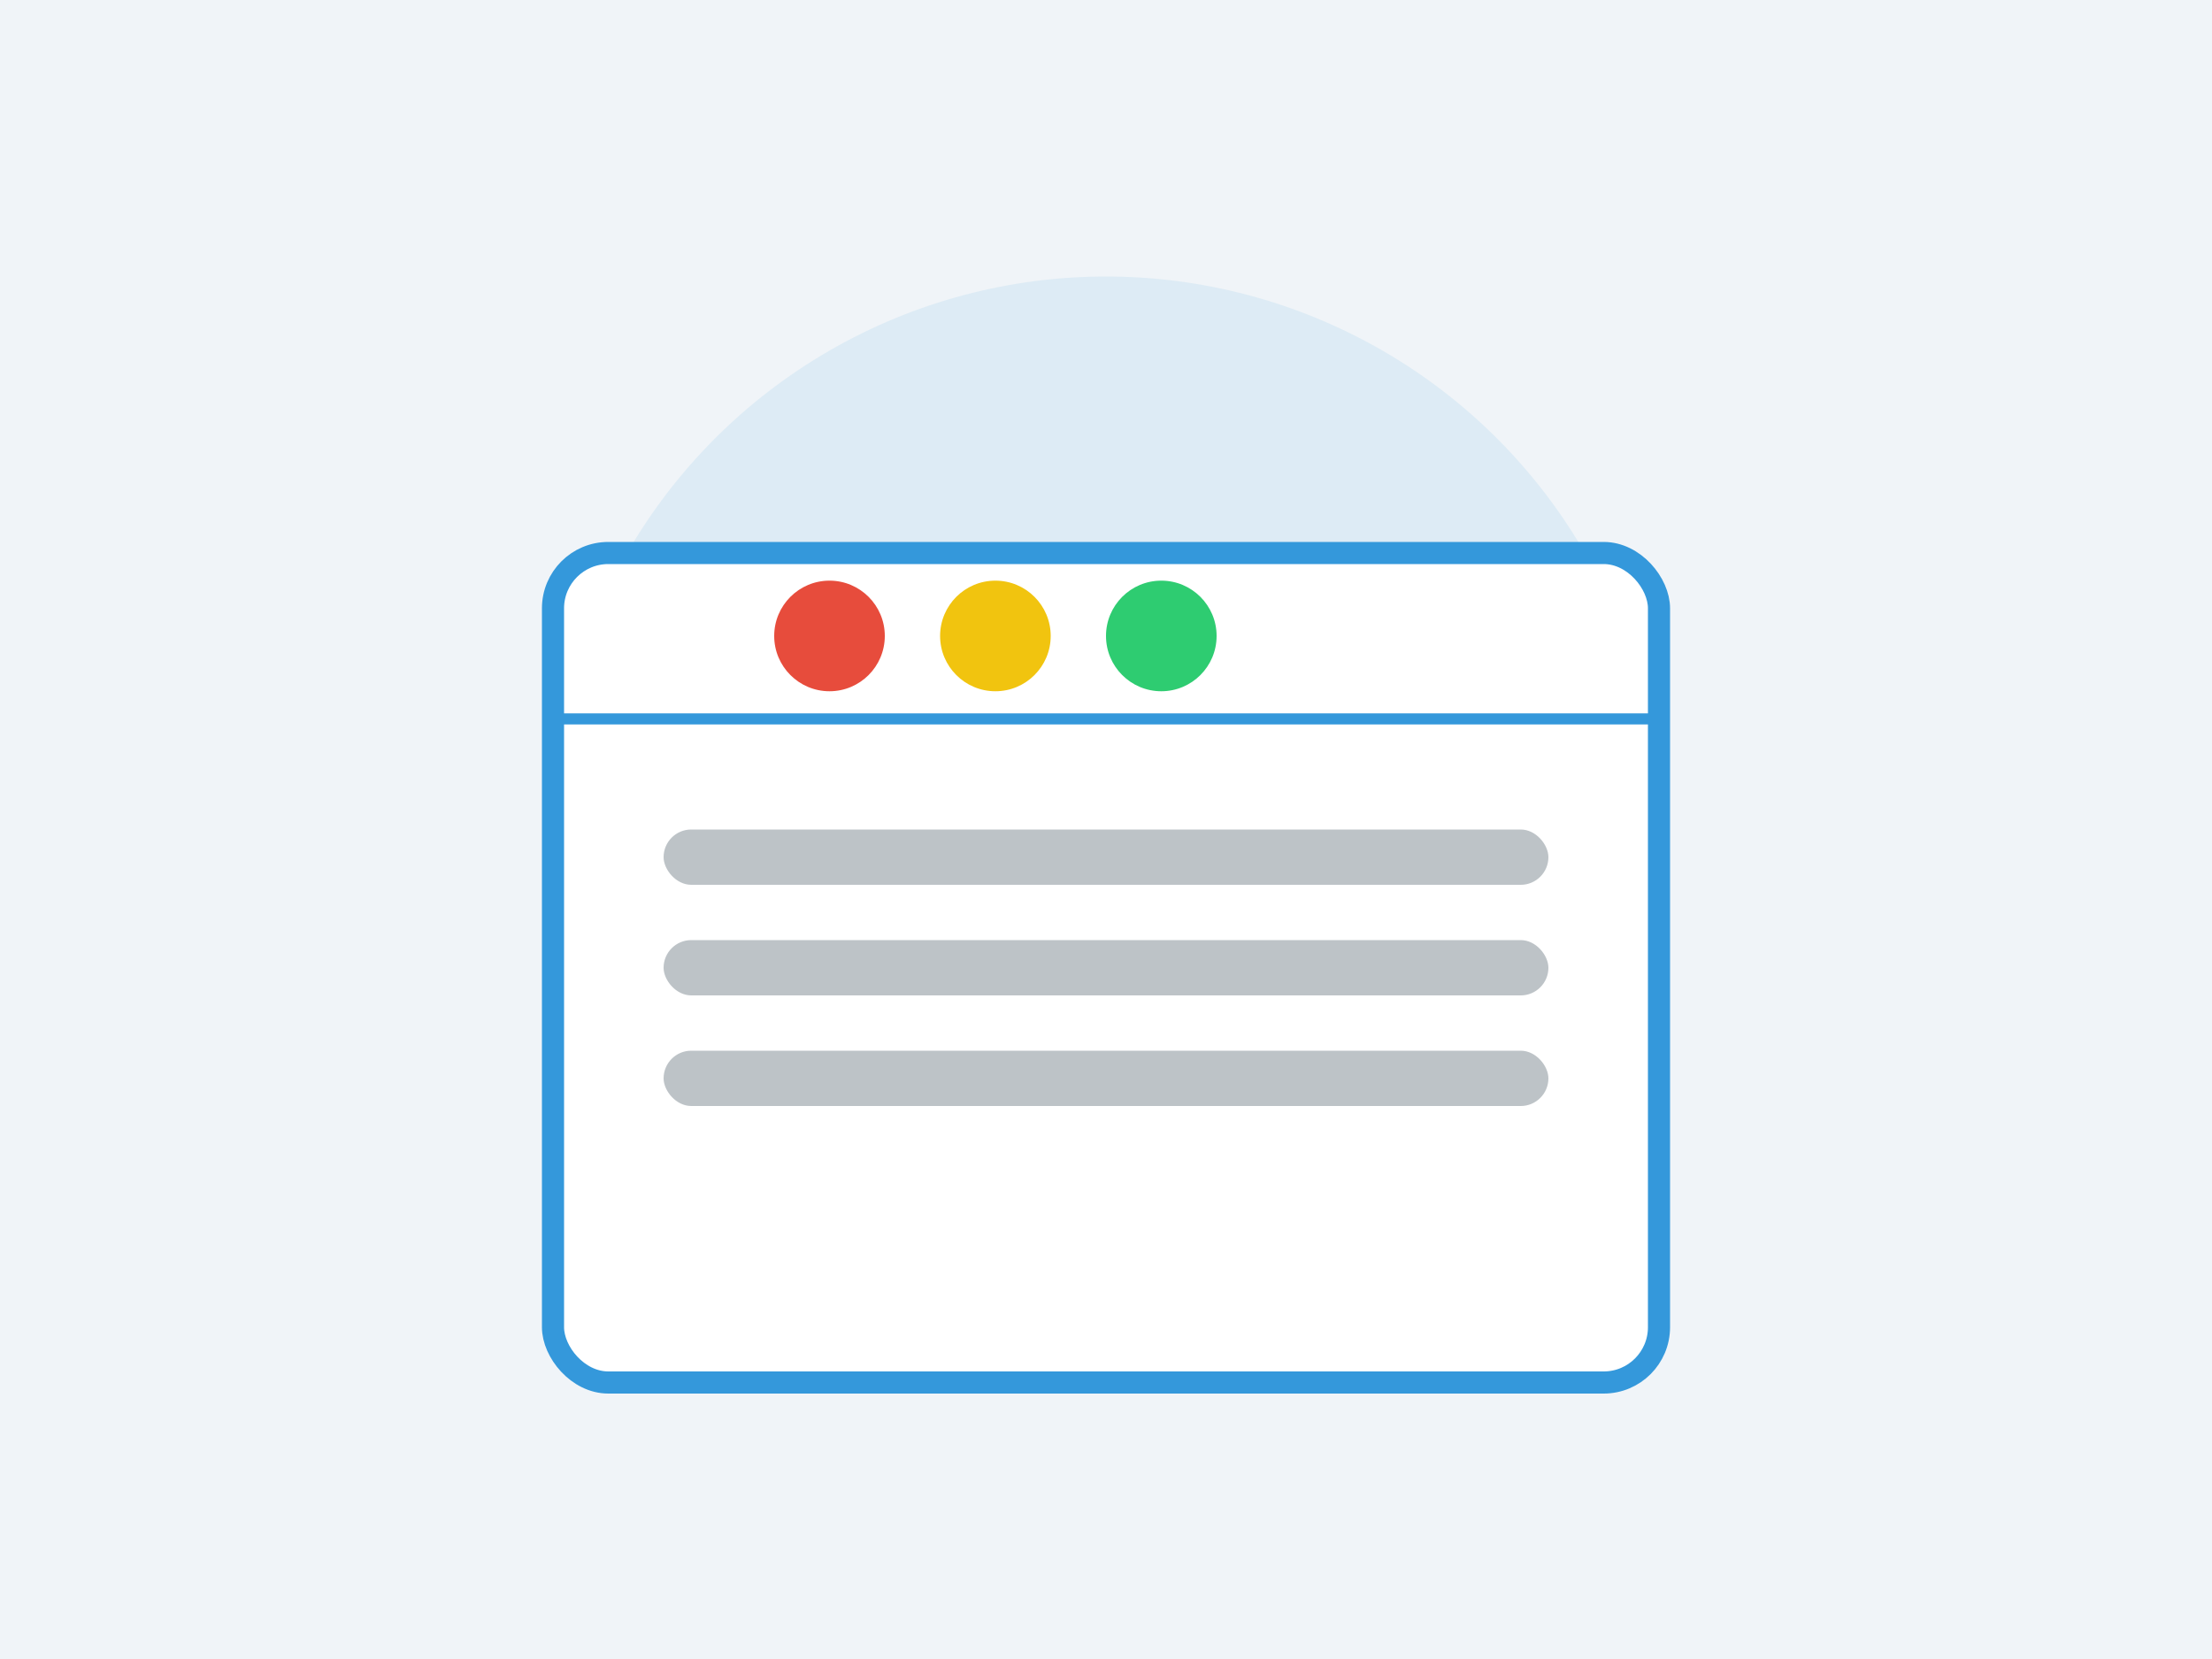 <svg width="400" height="300" viewBox="0 0 400 300" xmlns="http://www.w3.org/2000/svg">
  <rect width="400" height="300" fill="#f0f4f8"/>
  <circle cx="200" cy="150" r="100" fill="#3498db" opacity="0.1"/>
  <rect x="100" y="100" width="200" height="150" rx="10" fill="#ffffff" stroke="#3498db" stroke-width="4"/>
  <line x1="100" y1="130" x2="300" y2="130" stroke="#3498db" stroke-width="2"/>
  <rect x="120" y="150" width="160" height="10" rx="5" fill="#bdc3c7"/>
  <rect x="120" y="170" width="160" height="10" rx="5" fill="#bdc3c7"/>
  <rect x="120" y="190" width="160" height="10" rx="5" fill="#bdc3c7"/>
  <circle cx="150" cy="115" r="10" fill="#e74c3c"/>
  <circle cx="180" cy="115" r="10" fill="#f1c40f"/>
  <circle cx="210" cy="115" r="10" fill="#2ecc71"/>
</svg>

